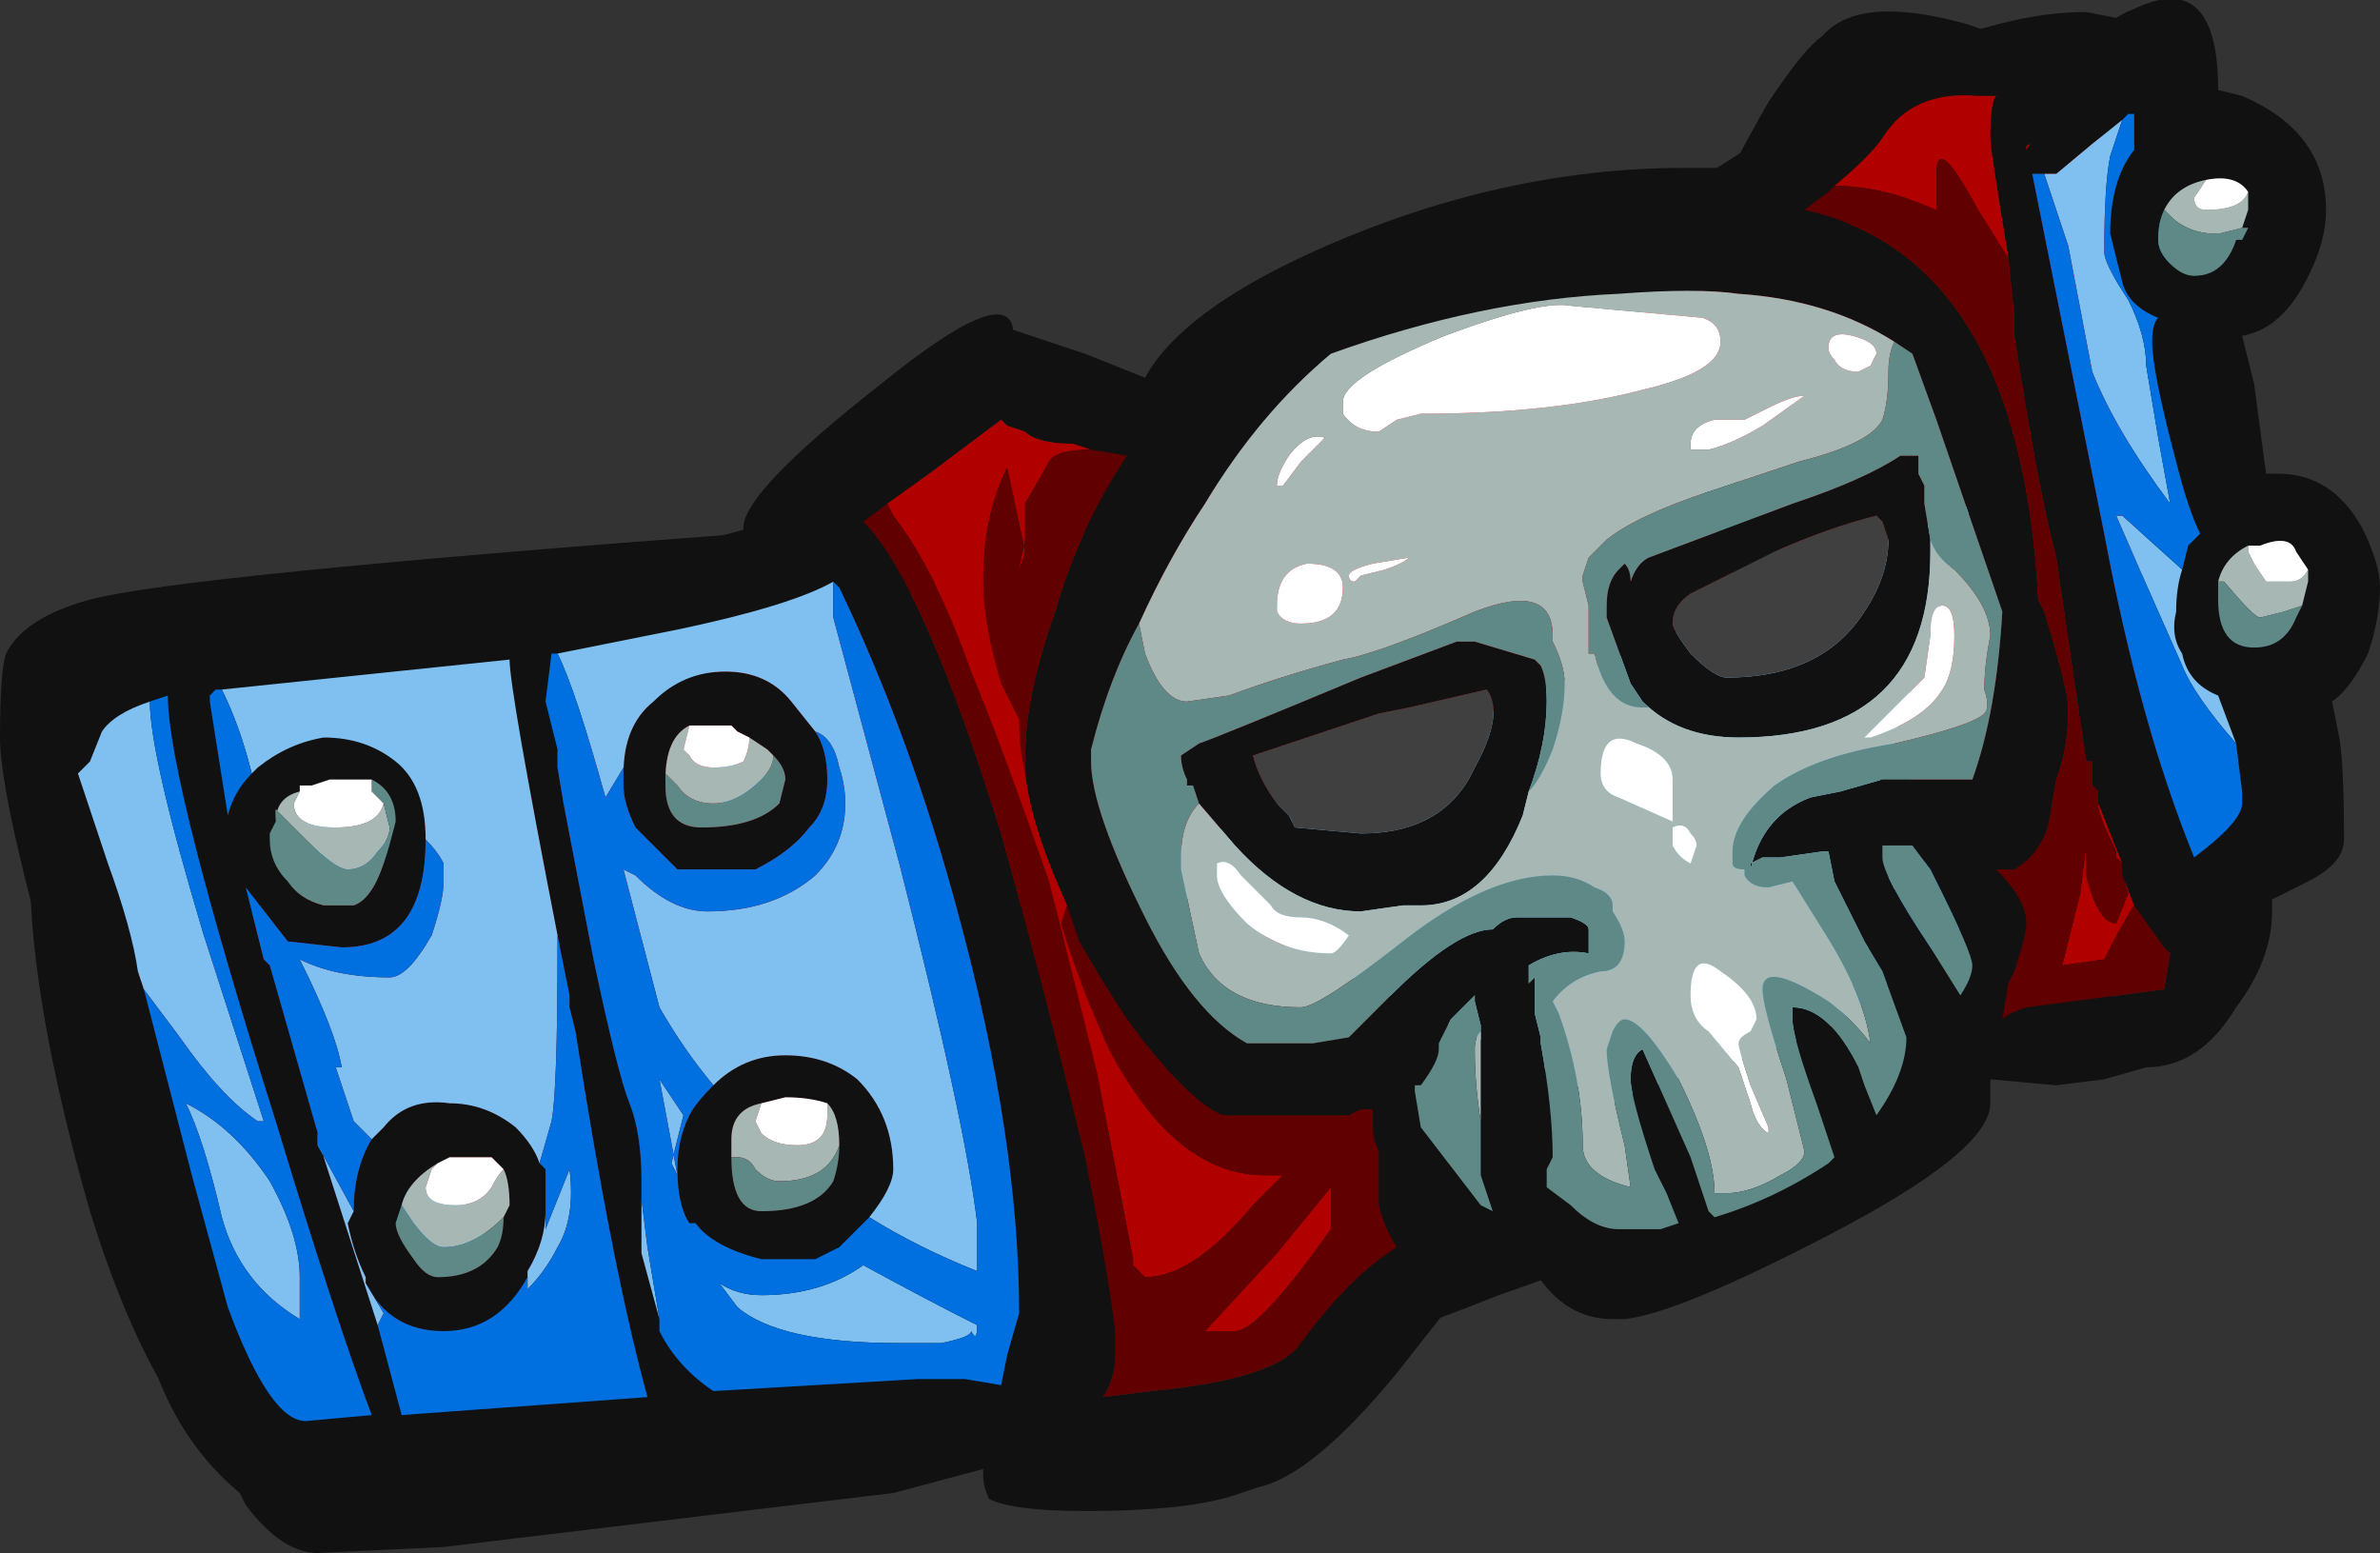 <?xml version="1.0" encoding="UTF-8" standalone="no"?>
<svg xmlns:ffdec="https://www.free-decompiler.com/flash" xmlns:xlink="http://www.w3.org/1999/xlink" ffdec:objectType="frame" height="90.65px" width="138.95px" xmlns="http://www.w3.org/2000/svg">
  <rect width="100%" height="100%" fill="#333333" stroke="none"/>
  <g transform="matrix(1.0, 0.0, 0.0, 1.0, 62.65, 47.95)">
    <use ffdec:characterId="1083" height="12.95" transform="matrix(7.0, 0.0, 0.0, 7.0, -62.65, -47.95)" width="19.85" xlink:href="#shape0"/>
  </g>
  <defs>
    <g id="shape0" transform="matrix(1.0, 0.0, 0.0, 1.0, 8.95, 6.85)">
      <path d="M-8.0 -1.55 L-6.25 -1.55 Q-2.95 -2.3 2.15 -3.85 L4.05 -4.65 Q4.85 -5.1 6.3 -6.05 7.55 -6.75 8.45 -6.75 L8.7 -6.7 Q8.85 -6.8 9.0 -6.8 L10.15 -0.45 Q10.15 0.9 6.35 2.8 5.0 3.45 3.55 3.95 2.3 4.45 1.95 4.45 L-7.15 5.3 Q-7.75 4.7 -8.2 3.25 -8.7 1.5 -8.7 0.4 L-8.0 -1.55 M-2.45 -1.55 L-7.95 1.35 -6.85 3.8 -6.35 4.55 9.1 -0.1 8.55 -5.9 5.4 -4.5 0.25 -2.45 -2.45 -1.55" fill="#111111" fill-rule="evenodd" stroke="none"/>
      <path d="M-7.95 1.35 L-2.45 -1.55 0.25 -2.45 5.4 -4.5 8.55 -5.9 9.1 -0.1 -7.95 1.35 M-6.85 3.8 L-6.35 4.55 -6.85 3.8" fill="#b00000" fill-rule="evenodd" stroke="none"/>
      <path d="M-7.95 1.35 L9.1 -0.1 -6.35 4.55 -6.85 3.8 -7.95 1.35 M0.25 -2.45 L-2.45 -1.55 0.25 -2.45" fill="#600000" fill-rule="evenodd" stroke="none"/>
      <path d="M4.5 -4.65 L7.95 1.35 Q8.0 1.7 7.2 2.25 L4.5 -4.65 M7.5 -2.65 L0.45 0.4 4.5 2.35 4.85 2.2 5.85 1.9 6.35 1.7 7.45 0.85 7.15 0.3 6.9 0.45 6.45 0.5 7.5 -2.65 M9.35 -4.55 L9.6 -4.8 8.85 -5.1 8.85 -4.8 9.35 -4.55 M9.85 -1.4 L9.25 -1.75 9.85 -1.4 M-5.65 0.2 L-6.4 -0.05 -6.3 0.35 -5.9 0.5 -5.65 0.2 M-3.05 -0.55 L-2.9 -0.1 -2.7 0.0 -2.45 -0.35 -3.05 -0.55 M-1.95 3.1 L-2.45 3.2 -1.95 3.1 M-5.55 3.05 L-5.6 3.1 -5.65 3.35 -5.05 3.7 -4.8 3.25 -5.5 3.1 -5.55 3.05" fill="#111111" fill-rule="evenodd" stroke="none"/>
      <path d="M8.85 -4.8 L9.35 -4.55 8.85 -4.8 M7.45 0.85 L7.15 0.3 7.45 0.85 M-5.9 0.5 L-6.3 0.35 -5.9 0.5 M-2.9 -0.1 L-2.7 0.0 -2.9 -0.1 M-5.6 3.1 L-5.55 3.05 -5.6 3.1 M-5.05 3.7 L-5.65 3.35 -5.05 3.7" fill="#f0f0a0" fill-rule="evenodd" stroke="none"/>
      <path d="M0.45 0.4 L4.5 2.35 0.45 0.4 M4.85 2.2 L5.85 1.9 4.85 2.2 M6.35 1.7 L6.9 0.45 7.15 0.3 7.45 0.85 6.35 1.7 M6.45 0.5 L7.5 -2.65 6.45 0.5 M9.6 -4.8 L9.35 -4.55 8.85 -4.8 8.85 -5.1 9.6 -4.8 M9.25 -1.75 L9.85 -1.4 9.25 -1.75 M-6.4 -0.05 L-5.65 0.2 -5.9 0.5 -6.3 0.35 -6.4 -0.05 M-3.05 -0.55 L-2.45 -0.35 -2.7 0.0 -2.9 -0.1 -3.05 -0.55 M-2.45 3.2 L-1.95 3.1 -2.45 3.2 M-5.6 3.1 L-5.55 3.05 -5.5 3.1 -4.8 3.25 -5.05 3.7 -5.65 3.35 -5.6 3.1" fill="#0070e0" fill-rule="evenodd" stroke="none"/>
      <path d="M0.45 0.4 L7.5 -2.65 6.45 0.5 6.9 0.45 6.35 1.7 5.85 1.9 4.85 2.2 4.5 2.35 0.45 0.4 M9.6 -4.8 L8.85 -5.1 9.6 -4.8 M9.25 -1.75 L9.85 -1.4 9.25 -1.75 M-6.4 -0.05 L-5.65 0.2 -6.4 -0.05 M-2.45 -0.35 L-3.05 -0.55 -2.45 -0.35 M-1.95 3.1 L-2.45 3.2 -1.95 3.1 M-5.5 3.1 L-4.8 3.25 -5.5 3.1" fill="#80c0f0" fill-rule="evenodd" stroke="none"/>
      <path d="M6.85 -4.0 Q6.3 -4.35 5.55 -4.4 5.2 -4.45 4.55 -4.4 3.4 -4.35 2.15 -3.9 1.55 -3.4 1.1 -2.65 0.8 -2.2 0.55 -1.65 0.3 -1.2 0.15 -0.6 L0.15 -0.5 Q0.15 -0.1 0.6 0.8 1.0 1.6 1.45 1.85 L2.0 1.85 2.3 1.8 Q2.45 1.65 2.65 1.45 3.2 0.9 3.5 0.9 3.6 0.8 3.7 0.8 L4.15 0.8 Q4.3 0.85 4.3 0.9 L4.3 1.1 Q4.05 1.05 3.8 1.2 L3.8 1.35 3.85 1.3 3.85 1.6 3.9 1.8 3.9 1.85 Q4.0 2.4 4.0 2.8 L3.95 2.9 3.95 3.05 4.15 3.2 Q4.35 3.4 4.55 3.4 L4.9 3.4 5.05 3.35 4.95 3.1 4.85 2.9 Q4.65 2.3 4.65 2.15 4.65 1.95 4.75 1.9 L5.15 2.8 5.3 3.25 5.35 3.3 Q5.85 3.15 6.3 2.85 L6.35 2.8 6.2 2.35 Q6.0 1.8 6.0 1.65 L6.0 1.55 Q6.3 1.55 6.55 2.05 L6.6 2.2 6.7 2.45 Q6.95 2.1 6.95 1.8 L6.75 1.25 6.6 1.0 Q6.45 0.7 6.35 0.5 L6.3 0.25 6.25 0.25 5.9 0.3 Q5.8 0.3 5.75 0.3 L5.65 0.35 5.65 0.4 Q5.75 -0.05 6.15 -0.2 L6.4 -0.25 6.75 -0.35 7.5 -0.35 Q7.7 -0.9 7.75 -1.75 L7.2 -3.35 7.0 -3.9 6.85 -4.0 M3.8 -0.25 L3.75 -0.05 Q3.45 0.7 2.9 0.7 L2.75 0.7 2.4 0.75 Q1.85 0.75 1.35 0.2 L1.05 -0.15 1.0 -0.3 0.95 -0.3 0.95 -0.35 Q0.9 -0.45 0.9 -0.55 L1.05 -0.65 Q1.2 -0.7 2.4 -1.2 L3.2 -1.5 3.35 -1.5 3.85 -1.35 3.9 -1.3 Q3.95 -1.2 3.95 -1.0 3.95 -0.65 3.8 -0.25 M7.15 -2.35 L7.15 -2.25 Q7.15 -0.7 5.55 -0.7 5.05 -0.7 4.75 -1.0 L4.65 -1.15 4.45 -1.7 4.45 -1.8 Q4.45 -2.0 4.55 -2.1 L4.6 -2.15 Q4.65 -2.1 4.65 -2.0 4.7 -2.15 4.8 -2.2 L6.0 -2.65 Q6.6 -2.85 6.9 -3.05 L7.05 -3.05 7.05 -2.9 7.1 -2.8 7.1 -2.65 7.15 -2.35 M5.5 -5.45 Q5.6 -5.65 5.8 -6.0 6.1 -6.45 6.25 -6.55 6.55 -6.9 7.45 -6.65 8.05 -6.45 8.25 -6.35 L8.8 -6.75 Q9.55 -7.15 9.55 -6.1 L9.75 -6.05 Q10.45 -5.75 10.45 -5.1 10.45 -4.8 10.25 -4.45 10.05 -4.1 9.75 -4.05 L9.85 -3.65 9.95 -2.9 10.05 -2.9 Q10.5 -2.9 10.75 -2.45 10.9 -2.15 10.9 -1.95 10.9 -1.7 10.8 -1.4 10.65 -1.1 10.5 -1.0 L10.55 -0.75 Q10.6 -0.55 10.6 0.15 10.6 0.35 10.3 0.5 L10.0 0.65 10.0 0.75 Q10.0 1.15 9.7 1.55 9.4 2.05 8.95 2.05 L8.6 2.15 8.2 2.2 7.65 2.15 7.65 2.35 Q7.65 2.75 6.3 3.45 5.05 4.1 4.6 4.15 L4.5 4.15 Q4.1 4.15 3.85 3.75 L3.75 3.65 3.7 3.75 3.65 3.75 Q3.65 3.8 3.55 3.85 3.45 3.9 3.3 3.9 L3.25 3.9 2.7 4.6 Q2.0 5.45 1.55 5.55 L1.4 5.6 Q1.0 5.75 0.1 5.75 -0.5 5.75 -0.7 5.65 -0.75 5.55 -0.75 5.45 L-0.75 5.4 -1.5 5.6 -5.25 6.05 -6.3 6.1 Q-6.6 6.1 -6.9 5.7 L-6.95 5.6 Q-7.55 5.1 -7.75 4.25 L-7.8 4.0 -7.9 3.45 Q-8.0 2.9 -8.15 2.55 -8.95 -0.05 -8.95 -0.7 -8.95 -1.25 -8.9 -1.4 -8.75 -1.7 -8.2 -1.85 -7.45 -2.05 -2.75 -2.4 L-2.75 -2.45 Q-2.75 -2.75 -1.6 -3.65 -0.55 -4.5 -0.5 -4.1 L0.1 -3.9 0.6 -3.7 Q0.9 -4.25 2.0 -4.75 3.55 -5.45 5.1 -5.45 L5.5 -5.45 M0.15 -3.1 L0.0 -3.15 Q-0.3 -3.15 -0.4 -3.25 L-0.55 -3.3 -0.6 -3.35 Q-0.8 -3.2 -1.2 -2.9 L-1.55 -2.65 -1.75 -2.5 Q-1.25 -2.0 -0.6 0.1 -0.25 1.35 0.1 2.8 0.3 3.8 0.35 4.25 L0.35 4.45 Q0.35 4.65 0.25 4.8 L0.65 4.75 Q1.7 4.65 1.9 4.35 2.3 3.8 2.7 3.55 2.6 3.4 2.55 3.2 L2.55 2.75 Q2.5 2.65 2.5 2.55 L2.5 2.4 2.4 2.4 2.3 2.45 1.4 2.45 1.25 2.45 Q1.0 2.35 0.6 1.85 L0.45 1.65 Q0.25 1.35 0.05 1.0 L-0.05 0.7 Q-0.35 0.05 -0.4 -0.4 L-0.4 -0.55 Q-0.4 -1.05 -0.15 -1.75 0.05 -2.45 0.45 -3.05 L0.15 -3.1 M1.8 -0.05 L1.85 0.05 2.4 0.1 Q3.1 0.1 3.35 -0.45 3.6 -0.9 3.45 -1.1 L2.8 -0.95 2.55 -0.9 1.5 -0.55 Q1.55 -0.35 1.7 -0.15 L1.8 -0.05 M5.45 -1.2 Q6.25 -1.2 6.6 -1.75 6.8 -2.05 6.8 -2.35 L6.75 -2.5 6.7 -2.55 Q6.3 -2.45 5.85 -2.25 L5.15 -1.9 Q5.0 -1.8 5.0 -1.65 5.0 -1.6 5.15 -1.4 5.35 -1.2 5.45 -1.2 M9.25 -2.1 L9.3 -2.3 9.4 -2.4 Q9.3 -2.6 9.2 -3.0 9.0 -3.75 9.0 -4.0 9.0 -4.15 9.05 -4.2 8.8 -4.3 8.75 -4.5 L8.65 -4.9 Q8.65 -5.35 8.85 -5.6 L8.85 -5.9 8.8 -5.9 8.75 -5.85 8.5 -5.65 8.2 -5.4 8.1 -5.4 8.0 -5.4 8.6 -2.4 Q8.9 -0.8 9.35 0.3 9.75 0.0 9.75 -0.15 L9.75 -0.25 9.7 -0.65 9.55 -1.05 Q9.3 -1.15 9.25 -1.4 9.15 -1.55 9.2 -1.75 9.2 -1.95 9.25 -2.1 M9.45 -5.35 Q9.2 -5.3 9.1 -5.1 9.05 -5.0 9.05 -4.85 9.05 -4.75 9.15 -4.65 9.25 -4.55 9.35 -4.55 9.6 -4.55 9.7 -4.85 L9.75 -4.85 9.8 -4.95 9.75 -4.95 9.8 -5.1 9.8 -5.25 Q9.7 -5.4 9.45 -5.35 M7.8 -4.7 Q7.65 -5.6 7.65 -5.7 7.65 -6.0 7.7 -6.05 L7.55 -6.05 Q7.0 -6.1 6.75 -5.7 6.65 -5.55 6.35 -5.3 L6.3 -5.25 6.1 -5.1 Q7.9 -4.7 8.05 -1.85 L8.1 -1.75 Q8.3 -1.1 8.3 -0.95 8.3 -0.6 8.2 -0.35 L8.15 -0.05 Q8.1 0.25 7.85 0.4 L7.7 0.4 Q7.95 0.65 7.95 0.85 7.95 0.95 7.85 1.25 L7.8 1.35 7.75 1.65 Q7.8 1.6 7.95 1.55 L9.1 1.4 9.15 1.1 9.1 1.05 8.85 0.7 8.75 0.45 8.75 0.35 8.55 -0.15 8.55 -0.25 8.5 -0.3 8.5 -0.5 8.45 -0.5 Q8.35 -1.15 8.2 -2.2 8.05 -2.75 7.85 -4.05 L7.85 -4.2 7.8 -4.7 M8.05 -5.75 L7.95 -5.7 7.95 -5.6 8.05 -5.75 M7.05 -2.9 L7.05 -2.9 M10.25 -1.8 L10.3 -2.0 10.3 -2.1 10.2 -2.25 Q10.15 -2.4 9.9 -2.3 L9.8 -2.3 Q9.6 -2.2 9.55 -2.0 L9.55 -1.85 Q9.55 -1.45 9.85 -1.45 10.1 -1.45 10.2 -1.7 L10.25 -1.8 M7.5 1.2 Q7.5 1.1 7.2 0.5 L7.15 0.4 7.0 0.2 6.75 0.2 6.75 0.3 Q6.75 0.45 7.15 1.05 L7.4 1.45 Q7.5 1.3 7.5 1.2 M7.55 1.95 Q7.65 1.9 7.8 1.9 L7.55 1.9 7.55 1.95 M3.4 1.7 L3.35 1.5 3.35 1.45 3.15 1.65 3.05 1.85 3.05 1.9 Q3.05 2.0 2.9 2.2 L2.85 2.2 2.85 2.25 2.9 2.55 3.4 3.2 3.5 3.25 Q3.45 3.1 3.4 2.95 L3.4 2.5 3.4 1.7 M-7.75 1.4 L-7.35 2.95 -7.05 4.05 Q-6.7 5.0 -6.4 5.0 L-5.85 4.95 Q-6.15 4.15 -6.65 2.5 -7.55 -0.35 -7.55 -1.05 L-7.7 -1.0 Q-8.0 -0.9 -8.1 -0.75 L-8.2 -0.5 -8.3 -0.4 -8.05 0.35 Q-7.85 0.9 -7.8 1.25 L-7.75 1.4 M-7.1 -1.1 L-7.15 -1.1 -7.2 -1.05 -7.2 -1.0 -7.05 -0.05 Q-7.0 -0.25 -6.85 -0.4 L-6.8 -0.45 Q-6.55 -0.65 -6.25 -0.7 -5.9 -0.7 -5.65 -0.5 -5.4 -0.3 -5.4 0.15 -5.4 1.05 -6.1 1.05 L-6.55 1.0 -6.9 0.55 -6.75 1.15 -6.7 1.2 -6.3 2.6 -6.25 2.8 -5.8 4.2 -5.6 4.95 -3.55 4.8 Q-3.85 3.7 -4.15 1.75 L-4.2 1.55 -4.2 1.45 -4.3 0.95 Q-4.7 -1.1 -4.7 -1.35 L-7.1 -1.1 M-5.85 -0.35 L-6.2 -0.35 -6.35 -0.3 -6.45 -0.3 -6.45 -0.25 Q-6.65 -0.2 -6.65 0.0 L-6.7 0.1 -6.7 0.15 Q-6.7 0.35 -6.55 0.5 -6.45 0.65 -6.25 0.7 L-6.0 0.7 Q-5.85 0.65 -5.75 0.35 -5.7 0.2 -5.65 0.0 -5.65 -0.25 -5.85 -0.35 M-0.65 -3.85 L-0.65 -3.85 M-4.3 -1.4 L-4.35 -1.4 -4.4 -1.0 -4.3 -0.6 -4.3 -0.45 -4.25 -0.15 -4.0 1.15 Q-3.8 2.1 -3.7 2.35 -3.6 2.6 -3.6 3.0 L-3.6 3.15 -3.6 3.6 -3.45 4.15 -3.45 4.25 Q-3.3 4.55 -3.0 4.75 L-1.3 4.65 -0.9 4.65 -0.6 4.7 -0.55 4.45 -0.45 4.1 Q-0.45 2.65 -0.95 0.8 -1.35 -0.7 -1.95 -1.95 L-2.0 -2.0 Q-2.35 -1.8 -3.3 -1.6 L-4.3 -1.4 M-1.7 3.3 L-1.95 3.55 -2.15 3.65 -2.35 3.65 -2.6 3.65 Q-3.0 3.55 -3.15 3.35 L-3.2 3.35 Q-3.3 3.2 -3.3 2.9 -3.3 2.65 -3.2 2.45 -3.15 2.35 -3.0 2.2 -2.75 1.95 -2.4 1.95 -2.05 1.95 -1.8 2.15 -1.5 2.45 -1.5 2.9 -1.5 3.05 -1.7 3.3 M-2.15 -0.75 Q-2.05 -0.6 -2.05 -0.35 -2.05 -0.1 -2.2 0.05 -2.35 0.25 -2.65 0.4 L-3.3 0.4 -3.65 0.05 Q-3.75 -0.15 -3.75 -0.3 L-3.75 -0.4 Q-3.75 -0.8 -3.5 -1.0 -3.25 -1.25 -2.9 -1.25 -2.55 -1.25 -2.35 -1.0 L-2.15 -0.75 M-3.2 -0.8 Q-3.4 -0.7 -3.4 -0.35 L-3.4 -0.3 Q-3.4 0.05 -3.1 0.05 -2.65 0.05 -2.45 -0.15 L-2.4 -0.35 Q-2.4 -0.45 -2.5 -0.55 L-2.55 -0.6 -2.7 -0.7 -2.8 -0.75 -2.85 -0.8 -3.2 -0.8 M-2.6 2.35 Q-2.85 2.4 -2.85 2.65 L-2.85 2.8 Q-2.85 3.25 -2.6 3.25 -2.15 3.25 -2.0 3.0 -1.95 2.85 -1.95 2.7 -1.95 2.45 -2.05 2.35 -2.2 2.3 -2.4 2.3 L-2.6 2.35 M-5.85 2.65 L-5.75 2.55 Q-5.55 2.3 -5.2 2.35 -4.9 2.35 -4.65 2.55 -4.5 2.7 -4.45 2.85 L-4.4 2.9 -4.4 3.25 Q-4.4 3.5 -4.55 3.75 L-4.55 3.8 Q-4.8 4.25 -5.25 4.25 -5.7 4.25 -5.9 3.85 L-5.9 3.8 Q-6.0 3.6 -6.05 3.35 L-6.0 3.25 Q-6.0 2.9 -5.85 2.65 M-5.3 2.85 Q-5.55 3.0 -5.6 3.2 L-5.65 3.35 Q-5.65 3.45 -5.5 3.65 -5.4 3.8 -5.3 3.8 -4.95 3.8 -4.8 3.55 -4.75 3.45 -4.75 3.3 L-4.7 3.2 Q-4.7 3.0 -4.75 2.9 L-4.85 2.8 -5.2 2.8 -5.3 2.85" fill="#111111" fill-rule="evenodd" stroke="none"/>
      <path d="M1.8 -0.05 L1.7 -0.15 Q1.55 -0.35 1.5 -0.55 L2.55 -0.9 2.8 -0.95 3.45 -1.1 Q3.6 -0.9 3.35 -0.45 3.1 0.1 2.4 0.1 L1.85 0.05 1.8 -0.05 M5.45 -1.2 Q5.35 -1.2 5.15 -1.4 5.0 -1.6 5.0 -1.65 5.0 -1.8 5.15 -1.9 L5.85 -2.25 Q6.3 -2.45 6.7 -2.55 L6.75 -2.5 6.8 -2.35 Q6.8 -2.05 6.6 -1.75 6.25 -1.2 5.45 -1.2" fill="#404040" fill-rule="evenodd" stroke="none"/>
      <path d="M8.75 -5.85 L8.65 -5.55 Q8.6 -5.3 8.6 -4.75 8.6 -4.65 8.8 -4.35 8.95 -4.05 8.95 -3.8 L9.05 -3.2 9.15 -2.65 Q8.7 -3.25 8.5 -3.75 L8.3 -4.8 8.1 -5.4 8.2 -5.4 8.5 -5.65 8.75 -5.85 M9.7 -0.65 Q9.35 -1.05 9.25 -1.3 8.85 -2.2 8.7 -2.55 L8.75 -2.55 9.25 -2.1 Q9.2 -1.95 9.2 -1.75 9.15 -1.55 9.25 -1.4 9.3 -1.15 9.55 -1.05 L9.7 -0.65 M-7.7 -1.0 Q-7.7 -0.55 -7.25 0.95 L-6.75 2.5 -6.8 2.5 Q-7.1 2.3 -7.45 1.8 L-7.75 1.4 -7.8 1.25 Q-7.85 0.9 -8.05 0.35 L-8.3 -0.4 -8.2 -0.5 -8.1 -0.75 Q-8.0 -0.9 -7.7 -1.0 M-6.85 -0.4 Q-6.95 -0.8 -7.1 -1.1 L-4.7 -1.35 Q-4.7 -1.1 -4.3 0.95 L-4.3 1.05 Q-4.3 2.25 -4.35 2.5 L-4.45 2.85 Q-4.5 2.7 -4.65 2.55 -4.9 2.35 -5.2 2.35 -5.55 2.3 -5.75 2.55 L-5.85 2.65 -6.0 2.5 -6.15 2.05 -6.1 2.05 Q-6.15 1.75 -6.45 1.15 -6.15 1.3 -5.7 1.3 -5.55 1.3 -5.35 0.95 -5.25 0.65 -5.25 0.5 L-5.25 0.35 Q-5.3 0.25 -5.4 0.15 -5.4 -0.3 -5.65 -0.5 -5.9 -0.7 -6.25 -0.7 -6.55 -0.65 -6.8 -0.45 L-6.85 -0.4 M-5.8 4.2 L-6.25 2.8 -6.3 2.6 -6.3 2.7 -6.0 3.25 -6.05 3.35 Q-6.0 3.6 -5.9 3.8 L-5.9 3.85 -5.75 4.1 -5.8 4.2 M-3.6 3.15 L-3.55 3.55 -3.45 4.15 -3.6 3.6 -3.6 3.15 M-2.0 -2.0 L-2.0 -1.7 -1.45 0.35 Q-0.9 2.5 -0.8 3.35 L-0.8 3.75 Q-1.3 3.55 -1.7 3.3 -1.5 3.05 -1.5 2.9 -1.5 2.45 -1.8 2.15 -2.05 1.95 -2.4 1.95 -2.75 1.95 -3.0 2.2 -3.25 1.9 -3.45 1.55 L-3.75 0.4 -3.65 0.45 Q-3.35 0.75 -3.05 0.75 -2.5 0.75 -2.15 0.45 -1.9 0.2 -1.9 -0.15 -1.9 -0.3 -1.95 -0.45 -2.0 -0.7 -2.15 -0.75 L-2.35 -1.0 Q-2.55 -1.25 -2.9 -1.25 -3.25 -1.25 -3.5 -1.0 -3.75 -0.8 -3.75 -0.4 L-3.75 -0.45 -3.9 -0.2 Q-4.15 -1.1 -4.3 -1.4 L-3.3 -1.6 Q-2.35 -1.8 -2.0 -2.0 M-2.35 3.65 L-2.6 3.65 -2.35 3.65 M-4.4 3.25 L-4.4 3.4 -4.2 2.9 Q-4.15 3.3 -4.3 3.55 -4.4 3.75 -4.55 3.9 L-4.55 3.75 Q-4.4 3.5 -4.4 3.25 M-3.45 2.15 L-3.25 2.45 -3.35 2.85 -3.3 2.95 -3.45 2.15 M-1.1 4.35 L-1.45 4.35 Q-2.45 4.35 -2.8 4.05 L-2.95 3.85 Q-2.8 3.95 -2.6 3.95 -2.1 3.95 -1.75 3.7 -1.2 4.0 -0.8 4.2 -0.8 4.35 -0.85 4.25 -0.85 4.3 -1.1 4.35 M-7.4 2.35 Q-7.0 2.55 -6.7 3.0 -6.45 3.45 -6.45 3.8 L-6.45 4.15 Q-6.95 3.85 -7.1 3.3 -7.25 2.65 -7.4 2.35" fill="#80c0f0" fill-rule="evenodd" stroke="none"/>
      <path d="M-1.55 -2.65 L-1.2 -2.9 Q-0.8 -3.2 -0.6 -3.35 L-0.55 -3.3 -0.4 -3.25 Q-0.3 -3.15 0.0 -3.15 L0.15 -3.1 Q-0.15 -3.1 -0.2 -3.0 L-0.4 -2.65 -0.4 -2.35 -0.45 -2.1 -0.4 -2.25 -0.55 -2.95 Q-0.75 -2.55 -0.75 -2.0 -0.75 -1.65 -0.6 -1.15 L-0.45 -0.85 Q-0.45 -0.6 -0.4 -0.4 -0.35 0.05 -0.05 0.7 L-0.1 0.85 Q0.05 1.35 0.3 1.9 0.85 2.95 1.6 2.95 L1.75 2.95 1.5 3.2 Q1.0 3.8 0.6 3.8 L0.5 3.7 0.5 3.65 0.2 2.1 Q-0.15 0.7 -0.2 0.5 -0.6 -0.65 -0.85 -1.25 -1.15 -2.1 -1.5 -2.55 L-1.55 -2.65 M6.35 -5.3 Q6.65 -5.55 6.75 -5.7 7.0 -6.1 7.55 -6.05 L7.7 -6.05 Q7.65 -6.0 7.65 -5.7 7.65 -5.6 7.8 -4.7 L7.55 -5.1 Q7.2 -5.75 7.2 -5.4 L7.2 -5.1 Q6.75 -5.3 6.35 -5.3 M8.55 -0.15 L8.75 0.35 8.7 0.3 8.7 0.25 Q8.55 -0.05 8.55 -0.15 M8.75 0.45 L8.85 0.7 Q8.75 0.85 8.6 1.15 L8.25 1.2 8.4 0.6 8.45 0.2 8.45 0.45 Q8.55 0.85 8.7 0.85 L8.8 0.6 8.75 0.45 M7.4 -4.9 L7.4 -4.9 M2.3 2.45 L1.4 2.45 2.3 2.45 M2.15 3.05 L2.15 3.4 Q1.55 4.25 1.35 4.25 L1.1 4.25 1.7 3.6 2.15 3.05" fill="#b00000" fill-rule="evenodd" stroke="none"/>
      <path d="M0.55 -1.65 Q0.8 -2.2 1.1 -2.65 1.55 -3.4 2.15 -3.9 3.4 -4.35 4.55 -4.4 5.2 -4.45 5.55 -4.4 6.3 -4.35 6.85 -4.0 6.8 -3.9 6.8 -3.75 6.8 -3.5 6.75 -3.35 6.65 -3.15 6.05 -3.0 L5.3 -2.75 Q4.7 -2.55 4.45 -2.35 L4.3 -2.2 4.25 -2.05 4.25 -2.0 4.3 -1.8 4.3 -1.4 4.35 -1.4 Q4.45 -0.95 4.75 -0.95 L4.8 -0.95 4.75 -1.0 Q5.05 -0.7 5.55 -0.7 7.15 -0.7 7.15 -2.25 L7.15 -2.35 Q7.2 -2.2 7.35 -2.1 7.65 -1.8 7.65 -1.55 7.6 -1.3 7.6 -1.1 7.65 -0.95 7.6 -0.9 7.5 -0.8 6.85 -0.65 6.2 -0.55 5.85 -0.3 5.5 0.0 5.5 0.25 L5.5 0.35 Q5.5 0.4 5.6 0.4 L5.6 0.45 Q5.65 0.55 5.8 0.55 L6.0 0.5 6.25 0.9 Q6.6 1.45 6.65 1.85 6.5 1.65 6.3 1.5 5.75 1.15 5.75 1.4 5.75 1.55 5.95 2.15 L6.1 2.75 Q6.1 2.85 5.9 2.95 5.65 3.1 5.45 3.1 L5.35 3.1 Q5.35 2.75 5.05 2.15 4.75 1.65 4.6 1.65 4.55 1.65 4.5 1.75 L4.45 1.9 Q4.45 2.1 4.6 2.7 L4.65 3.05 Q4.25 2.95 4.25 2.7 4.25 2.15 4.05 1.6 L4.0 1.5 Q4.15 1.3 4.4 1.25 4.6 1.25 4.6 1.0 4.6 0.9 4.5 0.75 L4.5 0.7 Q4.5 0.6 4.35 0.55 4.2 0.45 4.0 0.45 3.45 0.45 2.75 1.0 2.05 1.55 1.9 1.55 1.25 1.55 1.05 1.1 L0.9 0.4 0.9 0.3 Q0.9 0.0 1.05 -0.15 L1.35 0.2 Q1.85 0.75 2.4 0.75 L2.75 0.7 2.9 0.7 Q3.45 0.7 3.75 -0.05 L3.8 -0.25 Q3.9 -0.35 4.0 -0.6 4.1 -0.9 4.1 -1.15 4.1 -1.3 4.0 -1.5 L4.0 -1.55 Q4.0 -2.0 3.35 -1.75 2.55 -1.4 2.25 -1.35 1.7 -1.2 1.3 -1.05 L0.95 -1.0 Q0.75 -1.0 0.6 -1.4 L0.55 -1.65 M4.15 -4.3 Q3.9 -4.35 3.1 -4.05 2.25 -3.7 2.25 -3.5 2.25 -3.45 2.25 -3.4 2.35 -3.25 2.55 -3.25 L2.7 -3.35 2.9 -3.4 Q4.0 -3.4 4.75 -3.6 5.4 -3.75 5.4 -4.0 5.4 -4.15 5.25 -4.2 L4.15 -4.3 M2.6 -2.1 Q2.75 -2.15 2.8 -2.2 L2.5 -2.15 Q2.3 -2.1 2.3 -2.05 2.3 -2.0 2.35 -2.0 L2.4 -2.05 2.6 -2.1 M1.95 -2.15 Q1.7 -2.1 1.7 -1.8 L1.7 -1.75 Q1.75 -1.65 1.9 -1.65 2.25 -1.65 2.25 -1.95 2.25 -2.15 1.95 -2.15 M1.7 -2.8 L1.75 -2.8 1.9 -3.0 2.1 -3.2 Q1.95 -3.25 1.8 -3.05 1.7 -2.9 1.7 -2.8 M5.15 -3.1 L5.3 -3.1 Q5.5 -3.15 5.75 -3.3 L6.1 -3.55 Q6.0 -3.55 5.8 -3.45 L5.6 -3.35 5.35 -3.35 Q5.15 -3.3 5.15 -3.15 L5.15 -3.1 M5.0 0.0 L5.0 -0.35 Q5.0 -0.55 4.7 -0.65 4.4 -0.8 4.4 -0.4 4.4 -0.25 4.55 -0.2 L5.0 0.0 M9.1 -5.1 Q9.2 -5.3 9.45 -5.35 L9.35 -5.2 Q9.35 -5.1 9.45 -5.1 9.75 -5.1 9.8 -5.25 L9.8 -5.1 9.75 -4.95 9.55 -4.9 Q9.3 -4.9 9.15 -5.05 L9.1 -5.1 M6.3 -3.95 Q6.3 -3.9 6.35 -3.85 6.4 -3.75 6.55 -3.75 L6.65 -3.8 6.7 -3.9 Q6.7 -4.0 6.5 -4.05 6.3 -4.1 6.3 -3.95 M7.05 -2.9 L7.05 -2.9 M6.6 -0.7 L6.65 -0.7 Q7.1 -0.85 7.25 -1.1 7.35 -1.25 7.35 -1.55 7.35 -1.8 7.25 -1.8 7.15 -1.8 7.15 -1.55 L7.1 -1.2 6.6 -0.7 M10.3 -2.1 L10.3 -2.0 10.25 -1.8 10.1 -1.75 9.9 -1.7 Q9.85 -1.7 9.6 -2.0 L9.55 -2.0 Q9.6 -2.2 9.8 -2.3 L9.8 -2.25 9.85 -2.15 9.95 -2.0 10.15 -2.0 Q10.25 -2.0 10.3 -2.1 M5.7 1.65 Q5.7 1.45 5.4 1.25 5.15 1.05 5.15 1.45 5.15 1.65 5.3 1.75 L5.55 2.05 5.65 2.35 Q5.7 2.55 5.8 2.6 L5.8 2.55 5.65 2.2 Q5.55 1.9 5.55 1.85 5.55 1.8 5.65 1.75 L5.7 1.65 M5.2 0.2 Q5.2 0.15 5.15 0.1 5.1 0.0 5.0 0.05 L5.0 0.2 Q5.05 0.3 5.15 0.35 L5.2 0.2 M3.4 2.5 Q3.35 2.2 3.35 1.9 3.35 1.8 3.4 1.75 L3.4 1.7 3.4 2.5 M2.15 1.1 Q2.2 1.1 2.3 0.95 2.1 0.8 1.9 0.8 1.7 0.8 1.65 0.7 L1.4 0.45 Q1.3 0.3 1.2 0.35 L1.2 0.45 Q1.2 0.6 1.45 0.85 1.75 1.1 2.15 1.1 M-6.45 -0.25 L-6.5 -0.15 Q-6.5 0.05 -6.15 0.05 -5.8 0.05 -5.75 -0.15 L-5.7 0.05 Q-5.7 0.15 -5.8 0.25 -5.9 0.4 -6.05 0.4 -6.15 0.4 -6.4 0.15 L-6.65 -0.1 -6.65 0.0 Q-6.65 -0.2 -6.45 -0.25 M-6.0 0.7 L-6.25 0.7 -6.0 0.7 M-3.2 -0.8 L-3.25 -0.6 -3.2 -0.55 Q-3.15 -0.45 -3.0 -0.45 -2.85 -0.45 -2.75 -0.5 -2.7 -0.6 -2.7 -0.7 L-2.55 -0.6 -2.5 -0.55 Q-2.5 -0.45 -2.6 -0.35 -2.8 -0.15 -3.0 -0.15 -3.2 -0.15 -3.3 -0.3 L-3.4 -0.4 -3.4 -0.35 Q-3.4 -0.7 -3.2 -0.8 M-2.6 2.35 L-2.65 2.5 -2.6 2.6 Q-2.5 2.7 -2.3 2.7 -2.05 2.7 -2.05 2.45 L-2.05 2.35 Q-1.95 2.45 -1.95 2.7 -2.05 3.0 -2.45 3.0 -2.55 3.0 -2.65 2.9 -2.7 2.8 -2.8 2.8 L-2.85 2.8 -2.85 2.65 Q-2.85 2.4 -2.6 2.35 M-5.3 2.85 L-5.35 2.9 -5.4 3.05 Q-5.4 3.2 -5.15 3.2 -4.95 3.2 -4.85 3.05 -4.8 2.95 -4.75 2.9 -4.7 3.0 -4.7 3.2 L-4.75 3.3 Q-5.0 3.55 -5.25 3.55 -5.35 3.55 -5.5 3.35 L-5.6 3.2 Q-5.55 3.0 -5.3 2.85" fill="#a7b7b4" fill-rule="evenodd" stroke="none"/>
      <path d="M8.75 -5.85 L8.8 -5.9 8.85 -5.9 8.85 -5.6 Q8.65 -5.35 8.65 -4.9 L8.75 -4.5 Q8.8 -4.3 9.05 -4.2 9.0 -4.15 9.0 -4.0 9.0 -3.75 9.2 -3.0 9.3 -2.6 9.4 -2.4 L9.3 -2.3 9.25 -2.1 8.75 -2.55 8.7 -2.55 Q8.85 -2.2 9.25 -1.3 9.35 -1.05 9.7 -0.65 L9.75 -0.25 9.75 -0.15 Q9.75 0.0 9.35 0.3 8.9 -0.8 8.6 -2.4 L8.0 -5.4 8.1 -5.4 8.3 -4.8 8.5 -3.75 Q8.7 -3.25 9.15 -2.65 L9.05 -3.2 8.95 -3.8 Q8.95 -4.05 8.8 -4.35 8.6 -4.65 8.6 -4.75 8.6 -5.3 8.65 -5.55 L8.75 -5.85 M-7.7 -1.0 L-7.55 -1.05 Q-7.55 -0.35 -6.65 2.5 -6.15 4.15 -5.85 4.95 L-6.4 5.0 Q-6.7 5.0 -7.05 4.05 L-7.35 2.95 -7.75 1.4 -7.45 1.8 Q-7.1 2.3 -6.8 2.5 L-6.75 2.5 -7.25 0.95 Q-7.7 -0.55 -7.7 -1.0 M-6.85 -0.4 Q-7.0 -0.25 -7.05 -0.05 L-7.2 -1.0 -7.2 -1.05 -7.15 -1.1 -7.1 -1.1 Q-6.95 -0.8 -6.85 -0.4 M-4.3 0.95 L-4.2 1.45 -4.2 1.55 -4.15 1.75 Q-3.85 3.7 -3.55 4.8 L-5.6 4.95 -5.8 4.2 -5.75 4.1 -5.9 3.85 Q-5.7 4.25 -5.25 4.25 -4.8 4.25 -4.55 3.8 L-4.55 3.75 -4.55 3.9 Q-4.4 3.75 -4.3 3.55 -4.15 3.3 -4.2 2.9 L-4.4 3.4 -4.4 3.25 -4.4 2.9 -4.45 2.85 -4.35 2.5 Q-4.3 2.25 -4.3 1.05 L-4.3 0.95 M-6.3 2.6 L-6.7 1.2 -6.75 1.15 -6.9 0.55 -6.55 1.0 -6.1 1.05 Q-5.4 1.05 -5.4 0.15 -5.3 0.25 -5.25 0.35 L-5.25 0.5 Q-5.25 0.65 -5.35 0.95 -5.55 1.3 -5.7 1.3 -6.15 1.3 -6.45 1.15 -6.15 1.75 -6.1 2.05 L-6.15 2.05 -6.0 2.5 -5.85 2.65 Q-6.0 2.9 -6.0 3.25 L-6.3 2.7 -6.3 2.6 M-3.6 3.15 L-3.6 3.0 Q-3.6 2.6 -3.7 2.35 -3.8 2.1 -4.0 1.15 L-4.25 -0.15 -4.3 -0.45 -4.3 -0.6 -4.4 -1.0 -4.35 -1.4 -4.3 -1.4 Q-4.15 -1.1 -3.9 -0.2 L-3.75 -0.45 -3.75 -0.4 -3.75 -0.3 Q-3.75 -0.15 -3.65 0.05 L-3.3 0.4 -2.65 0.4 Q-2.35 0.25 -2.2 0.05 -2.05 -0.1 -2.05 -0.35 -2.05 -0.6 -2.15 -0.75 -2.0 -0.7 -1.95 -0.45 -1.9 -0.3 -1.9 -0.15 -1.9 0.2 -2.15 0.45 -2.5 0.75 -3.05 0.75 -3.35 0.75 -3.65 0.45 L-3.75 0.4 -3.45 1.55 Q-3.25 1.9 -3.0 2.2 -3.15 2.35 -3.2 2.45 -3.3 2.65 -3.3 2.9 -3.3 3.2 -3.2 3.35 L-3.15 3.35 Q-3.0 3.55 -2.6 3.65 L-2.35 3.65 -2.15 3.65 -1.95 3.55 -1.7 3.3 Q-1.3 3.55 -0.8 3.75 L-0.8 3.35 Q-0.9 2.5 -1.45 0.35 L-2.0 -1.7 -2.0 -2.0 -1.95 -1.95 Q-1.35 -0.7 -0.95 0.8 -0.45 2.65 -0.45 4.1 L-0.55 4.45 -0.6 4.7 -0.9 4.65 -1.3 4.65 -3.0 4.75 Q-3.3 4.55 -3.45 4.25 L-3.45 4.15 -3.55 3.55 -3.6 3.15 M-3.45 2.15 L-3.3 2.95 -3.35 2.85 -3.25 2.45 -3.45 2.15 M-1.1 4.35 Q-0.85 4.3 -0.85 4.25 -0.8 4.35 -0.8 4.2 -1.2 4.0 -1.75 3.7 -2.1 3.95 -2.6 3.95 -2.8 3.95 -2.95 3.85 L-2.8 4.05 Q-2.45 4.35 -1.45 4.35 L-1.1 4.35 M-7.4 2.35 Q-7.25 2.65 -7.1 3.3 -6.95 3.85 -6.45 4.15 L-6.45 3.8 Q-6.45 3.45 -6.7 3.0 -7.0 2.55 -7.4 2.35" fill="#0070e0" fill-rule="evenodd" stroke="none"/>
      <path d="M0.55 -1.65 L0.6 -1.4 Q0.75 -1.0 0.95 -1.0 L1.3 -1.05 Q1.7 -1.2 2.25 -1.35 2.55 -1.4 3.35 -1.75 4.0 -2.0 4.0 -1.55 L4.0 -1.5 Q4.1 -1.3 4.1 -1.15 4.1 -0.9 4.0 -0.6 3.9 -0.35 3.8 -0.25 3.95 -0.65 3.95 -1.0 3.95 -1.2 3.9 -1.3 L3.85 -1.35 3.35 -1.5 3.2 -1.5 2.4 -1.2 Q1.2 -0.7 1.05 -0.65 L0.9 -0.55 Q0.9 -0.45 0.95 -0.35 L0.95 -0.3 1.0 -0.3 1.05 -0.15 Q0.9 0.0 0.9 0.3 L0.9 0.4 1.05 1.1 Q1.25 1.55 1.9 1.55 2.05 1.55 2.75 1.0 3.45 0.45 4.0 0.45 4.2 0.45 4.35 0.55 4.5 0.6 4.5 0.7 L4.5 0.75 Q4.6 0.9 4.6 1.0 4.6 1.25 4.4 1.25 4.15 1.3 4.0 1.5 L4.05 1.6 Q4.25 2.15 4.25 2.7 4.25 2.95 4.65 3.05 L4.6 2.7 Q4.45 2.1 4.45 1.9 L4.5 1.75 Q4.55 1.65 4.6 1.65 4.75 1.65 5.05 2.15 5.35 2.75 5.35 3.1 L5.45 3.1 Q5.65 3.1 5.9 2.95 6.1 2.85 6.1 2.75 L5.95 2.15 Q5.75 1.55 5.75 1.4 5.75 1.15 6.3 1.5 6.5 1.65 6.65 1.85 6.6 1.45 6.25 0.9 L6.0 0.5 5.8 0.55 Q5.65 0.55 5.6 0.45 L5.6 0.4 Q5.5 0.4 5.5 0.35 L5.5 0.25 Q5.5 0.0 5.85 -0.3 6.2 -0.55 6.85 -0.65 7.5 -0.8 7.6 -0.9 7.65 -0.95 7.6 -1.1 7.6 -1.3 7.65 -1.55 7.65 -1.8 7.35 -2.1 7.2 -2.2 7.15 -2.35 L7.1 -2.65 7.1 -2.8 7.05 -2.9 7.05 -3.05 6.9 -3.05 Q6.6 -2.85 6.0 -2.65 L4.8 -2.2 Q4.7 -2.15 4.65 -2.0 4.65 -2.1 4.6 -2.15 L4.55 -2.1 Q4.45 -2.0 4.45 -1.8 L4.45 -1.7 4.65 -1.15 4.75 -1.0 4.8 -0.95 4.75 -0.95 Q4.45 -0.95 4.35 -1.4 L4.3 -1.4 4.3 -1.8 4.25 -2.0 4.25 -2.05 4.3 -2.2 4.45 -2.35 Q4.7 -2.55 5.3 -2.75 L6.05 -3.0 Q6.65 -3.15 6.75 -3.35 6.8 -3.5 6.8 -3.75 6.8 -3.9 6.85 -4.0 L7.0 -3.9 7.2 -3.35 7.75 -1.75 Q7.7 -0.9 7.5 -0.35 L6.75 -0.35 6.4 -0.25 6.15 -0.2 Q5.75 -0.05 5.65 0.4 L5.65 0.35 5.75 0.3 Q5.8 0.3 5.9 0.3 L6.25 0.25 6.3 0.25 6.35 0.5 Q6.45 0.7 6.6 1.0 L6.75 1.25 6.95 1.8 Q6.95 2.1 6.7 2.45 L6.6 2.2 6.55 2.05 Q6.3 1.55 6.0 1.55 L6.0 1.65 Q6.0 1.8 6.2 2.35 L6.35 2.8 6.3 2.85 Q5.85 3.15 5.35 3.3 L5.3 3.25 5.15 2.8 4.75 1.9 Q4.65 1.95 4.65 2.15 4.65 2.3 4.85 2.9 L4.95 3.1 5.05 3.35 4.9 3.4 4.55 3.4 Q4.35 3.4 4.15 3.2 L3.95 3.05 3.95 2.9 4.0 2.8 Q4.0 2.4 3.9 1.85 L3.9 1.8 3.85 1.6 3.85 1.3 3.8 1.35 3.8 1.2 Q4.05 1.05 4.3 1.1 L4.3 0.9 Q4.3 0.85 4.15 0.8 L3.7 0.8 Q3.6 0.8 3.5 0.9 3.2 0.9 2.65 1.45 2.45 1.65 2.3 1.8 L2.0 1.85 1.45 1.85 Q1.0 1.6 0.6 0.8 0.15 -0.1 0.15 -0.5 L0.15 -0.6 Q0.3 -1.2 0.55 -1.65 M9.1 -5.1 L9.15 -5.05 Q9.3 -4.9 9.55 -4.9 L9.75 -4.95 9.8 -4.95 9.75 -4.85 9.7 -4.85 Q9.6 -4.55 9.35 -4.55 9.25 -4.55 9.15 -4.65 9.05 -4.75 9.05 -4.85 9.05 -5.0 9.1 -5.1 M9.55 -2.0 L9.6 -2.0 Q9.85 -1.7 9.9 -1.7 L10.1 -1.75 10.25 -1.8 10.2 -1.7 Q10.1 -1.45 9.85 -1.45 9.55 -1.45 9.55 -1.85 L9.55 -2.0 M7.5 1.2 Q7.5 1.3 7.4 1.45 L7.15 1.05 Q6.75 0.45 6.75 0.3 L6.75 0.2 7.0 0.2 7.15 0.4 7.2 0.5 Q7.5 1.1 7.5 1.2 M3.4 1.7 L3.4 1.75 Q3.35 1.8 3.35 1.9 3.35 2.2 3.4 2.5 L3.4 2.95 Q3.45 3.1 3.5 3.25 L3.4 3.2 2.9 2.55 2.85 2.25 2.85 2.2 2.9 2.2 Q3.05 2.0 3.05 1.9 L3.05 1.85 3.15 1.65 3.35 1.45 3.35 1.5 3.4 1.7 M-5.75 -0.15 L-5.85 -0.25 -5.85 -0.35 Q-5.65 -0.25 -5.65 0.0 -5.7 0.2 -5.75 0.35 -5.85 0.65 -6.0 0.7 L-6.25 0.7 Q-6.45 0.65 -6.55 0.5 -6.7 0.35 -6.7 0.15 L-6.7 0.1 -6.65 0.0 -6.65 -0.1 -6.4 0.15 Q-6.15 0.4 -6.05 0.4 -5.9 0.4 -5.8 0.25 -5.7 0.15 -5.7 0.05 L-5.75 -0.15 M-3.4 -0.35 L-3.4 -0.4 -3.3 -0.3 Q-3.2 -0.15 -3.0 -0.15 -2.8 -0.15 -2.6 -0.35 -2.5 -0.45 -2.5 -0.55 -2.4 -0.45 -2.4 -0.35 L-2.45 -0.15 Q-2.65 0.05 -3.1 0.05 -3.4 0.05 -3.4 -0.3 L-3.4 -0.35 M-2.85 2.8 L-2.8 2.8 Q-2.7 2.8 -2.65 2.9 -2.55 3.0 -2.45 3.0 -2.05 3.0 -1.95 2.7 -1.95 2.85 -2.0 3.0 -2.15 3.25 -2.6 3.25 -2.85 3.25 -2.85 2.8 M-5.6 3.2 L-5.5 3.35 Q-5.35 3.55 -5.25 3.55 -5.0 3.55 -4.75 3.3 -4.75 3.45 -4.8 3.55 -4.95 3.8 -5.3 3.8 -5.4 3.8 -5.5 3.65 -5.65 3.45 -5.65 3.35 L-5.6 3.2" fill="#5f8987" fill-rule="evenodd" stroke="none"/>
      <path d="M4.15 -4.3 L5.25 -4.2 Q5.4 -4.15 5.4 -4.0 5.4 -3.75 4.75 -3.6 4.0 -3.4 2.9 -3.4 L2.7 -3.35 2.55 -3.25 Q2.35 -3.25 2.25 -3.4 2.25 -3.45 2.25 -3.5 2.25 -3.7 3.1 -4.05 3.9 -4.35 4.15 -4.3 M1.7 -2.8 Q1.7 -2.9 1.8 -3.05 1.95 -3.25 2.1 -3.2 L1.9 -3.0 1.75 -2.8 1.7 -2.8 M1.95 -2.15 Q2.25 -2.15 2.25 -1.95 2.25 -1.65 1.9 -1.65 1.75 -1.65 1.7 -1.75 L1.7 -1.8 Q1.7 -2.1 1.95 -2.15 M2.6 -2.1 L2.4 -2.05 2.35 -2.0 Q2.3 -2.0 2.3 -2.05 2.3 -2.1 2.5 -2.15 L2.8 -2.2 Q2.75 -2.15 2.6 -2.1 M5.15 -3.1 L5.15 -3.15 Q5.15 -3.3 5.35 -3.35 L5.6 -3.35 5.8 -3.45 Q6.0 -3.55 6.1 -3.55 L5.75 -3.3 Q5.5 -3.15 5.3 -3.1 L5.15 -3.1 M5.0 0.0 L4.55 -0.2 Q4.4 -0.25 4.4 -0.4 4.4 -0.8 4.7 -0.65 5.0 -0.55 5.0 -0.35 L5.0 0.0 M9.8 -5.25 Q9.75 -5.1 9.45 -5.1 9.35 -5.1 9.35 -5.2 L9.45 -5.35 Q9.7 -5.4 9.8 -5.25 M6.3 -3.95 Q6.3 -4.1 6.5 -4.05 6.7 -4.0 6.7 -3.9 L6.65 -3.8 6.55 -3.75 Q6.4 -3.75 6.35 -3.85 6.3 -3.9 6.3 -3.95 M6.6 -0.7 L7.1 -1.2 7.15 -1.55 Q7.15 -1.8 7.25 -1.8 7.35 -1.8 7.35 -1.55 7.35 -1.25 7.25 -1.1 7.1 -0.85 6.65 -0.7 L6.6 -0.7 M10.3 -2.1 Q10.25 -2.0 10.15 -2.0 L9.95 -2.0 9.85 -2.15 9.8 -2.25 9.8 -2.3 9.9 -2.3 Q10.15 -2.4 10.2 -2.25 L10.3 -2.1 M5.2 0.2 L5.15 0.35 Q5.05 0.3 5.0 0.2 L5.0 0.05 Q5.1 0.0 5.15 0.1 5.2 0.15 5.2 0.2 M5.7 1.65 L5.65 1.75 Q5.55 1.8 5.55 1.85 5.55 1.9 5.65 2.2 L5.8 2.55 5.8 2.6 Q5.7 2.55 5.65 2.35 L5.55 2.05 5.3 1.75 Q5.15 1.65 5.15 1.45 5.15 1.05 5.4 1.25 5.7 1.45 5.7 1.65 M2.15 1.1 Q1.75 1.1 1.45 0.85 1.2 0.6 1.2 0.45 L1.2 0.35 Q1.3 0.3 1.4 0.45 L1.65 0.7 Q1.7 0.8 1.9 0.8 2.1 0.8 2.3 0.95 2.2 1.1 2.15 1.1 M-6.45 -0.25 L-6.45 -0.3 -6.35 -0.3 -6.2 -0.35 -5.85 -0.35 -5.85 -0.25 -5.75 -0.15 Q-5.8 0.05 -6.15 0.05 -6.5 0.05 -6.5 -0.15 L-6.45 -0.25 M-2.7 -0.7 Q-2.7 -0.6 -2.75 -0.5 -2.85 -0.45 -3.0 -0.45 -3.15 -0.45 -3.2 -0.55 L-3.25 -0.6 -3.2 -0.8 -2.85 -0.8 -2.8 -0.75 -2.7 -0.7 M-2.05 2.35 L-2.05 2.45 Q-2.05 2.7 -2.3 2.7 -2.5 2.7 -2.6 2.6 L-2.65 2.5 -2.6 2.35 -2.4 2.3 Q-2.2 2.3 -2.05 2.35 M-4.75 2.9 Q-4.8 2.95 -4.85 3.05 -4.95 3.2 -5.15 3.2 -5.4 3.2 -5.4 3.05 L-5.35 2.9 -5.3 2.85 -5.2 2.8 -4.85 2.8 -4.75 2.9" fill="#ffffff" fill-rule="evenodd" stroke="none"/>
      <path d="M-1.55 -2.65 L-1.5 -2.55 Q-1.15 -2.1 -0.85 -1.25 -0.6 -0.65 -0.2 0.5 -0.15 0.7 0.2 2.1 L0.5 3.65 0.5 3.7 0.6 3.8 Q1.0 3.8 1.5 3.2 L1.75 2.95 1.6 2.95 Q0.85 2.95 0.3 1.9 0.05 1.35 -0.1 0.85 L-0.05 0.7 0.05 1.0 Q0.25 1.35 0.45 1.65 L0.6 1.85 Q1.0 2.35 1.25 2.45 L1.4 2.45 2.3 2.45 2.4 2.4 2.5 2.4 2.5 2.55 Q2.5 2.65 2.55 2.75 L2.55 3.2 Q2.6 3.4 2.7 3.55 2.3 3.8 1.9 4.35 1.7 4.65 0.65 4.75 L0.25 4.8 Q0.35 4.65 0.35 4.45 L0.35 4.25 Q0.3 3.8 0.1 2.8 -0.25 1.35 -0.6 0.1 -1.25 -2.0 -1.75 -2.5 L-1.55 -2.65 M-0.4 -0.4 Q-0.45 -0.6 -0.45 -0.85 L-0.6 -1.15 Q-0.75 -1.65 -0.75 -2.0 -0.75 -2.55 -0.55 -2.95 L-0.4 -2.25 -0.45 -2.1 -0.4 -2.35 -0.4 -2.65 -0.2 -3.0 Q-0.15 -3.1 0.15 -3.1 L0.45 -3.05 Q0.05 -2.45 -0.15 -1.75 -0.4 -1.05 -0.4 -0.55 L-0.4 -0.4 M6.35 -5.3 Q6.75 -5.3 7.2 -5.1 L7.2 -5.4 Q7.2 -5.75 7.55 -5.1 L7.8 -4.7 7.85 -4.2 7.85 -4.05 Q8.05 -2.75 8.2 -2.2 8.35 -1.15 8.45 -0.5 L8.5 -0.5 8.5 -0.3 8.55 -0.25 8.55 -0.15 Q8.55 -0.05 8.7 0.25 L8.7 0.3 8.75 0.35 8.75 0.45 8.8 0.6 8.7 0.85 Q8.55 0.85 8.45 0.45 L8.45 0.2 8.4 0.6 8.25 1.2 8.6 1.15 Q8.75 0.85 8.85 0.7 L9.1 1.05 9.15 1.1 9.1 1.4 7.95 1.55 Q7.8 1.6 7.75 1.65 L7.8 1.35 7.85 1.25 Q7.95 0.95 7.95 0.85 7.95 0.65 7.7 0.4 L7.85 0.4 Q8.1 0.25 8.15 -0.05 L8.2 -0.35 Q8.3 -0.6 8.3 -0.95 8.3 -1.1 8.1 -1.75 L8.05 -1.85 Q7.9 -4.7 6.1 -5.1 L6.3 -5.25 6.35 -5.3 M7.4 -4.9 L7.4 -4.9 M2.15 3.05 L1.7 3.6 1.1 4.25 1.35 4.25 Q1.55 4.25 2.15 3.4 L2.15 3.05" fill="#600000" fill-rule="evenodd" stroke="none"/>
    </g>
  </defs>
</svg>
